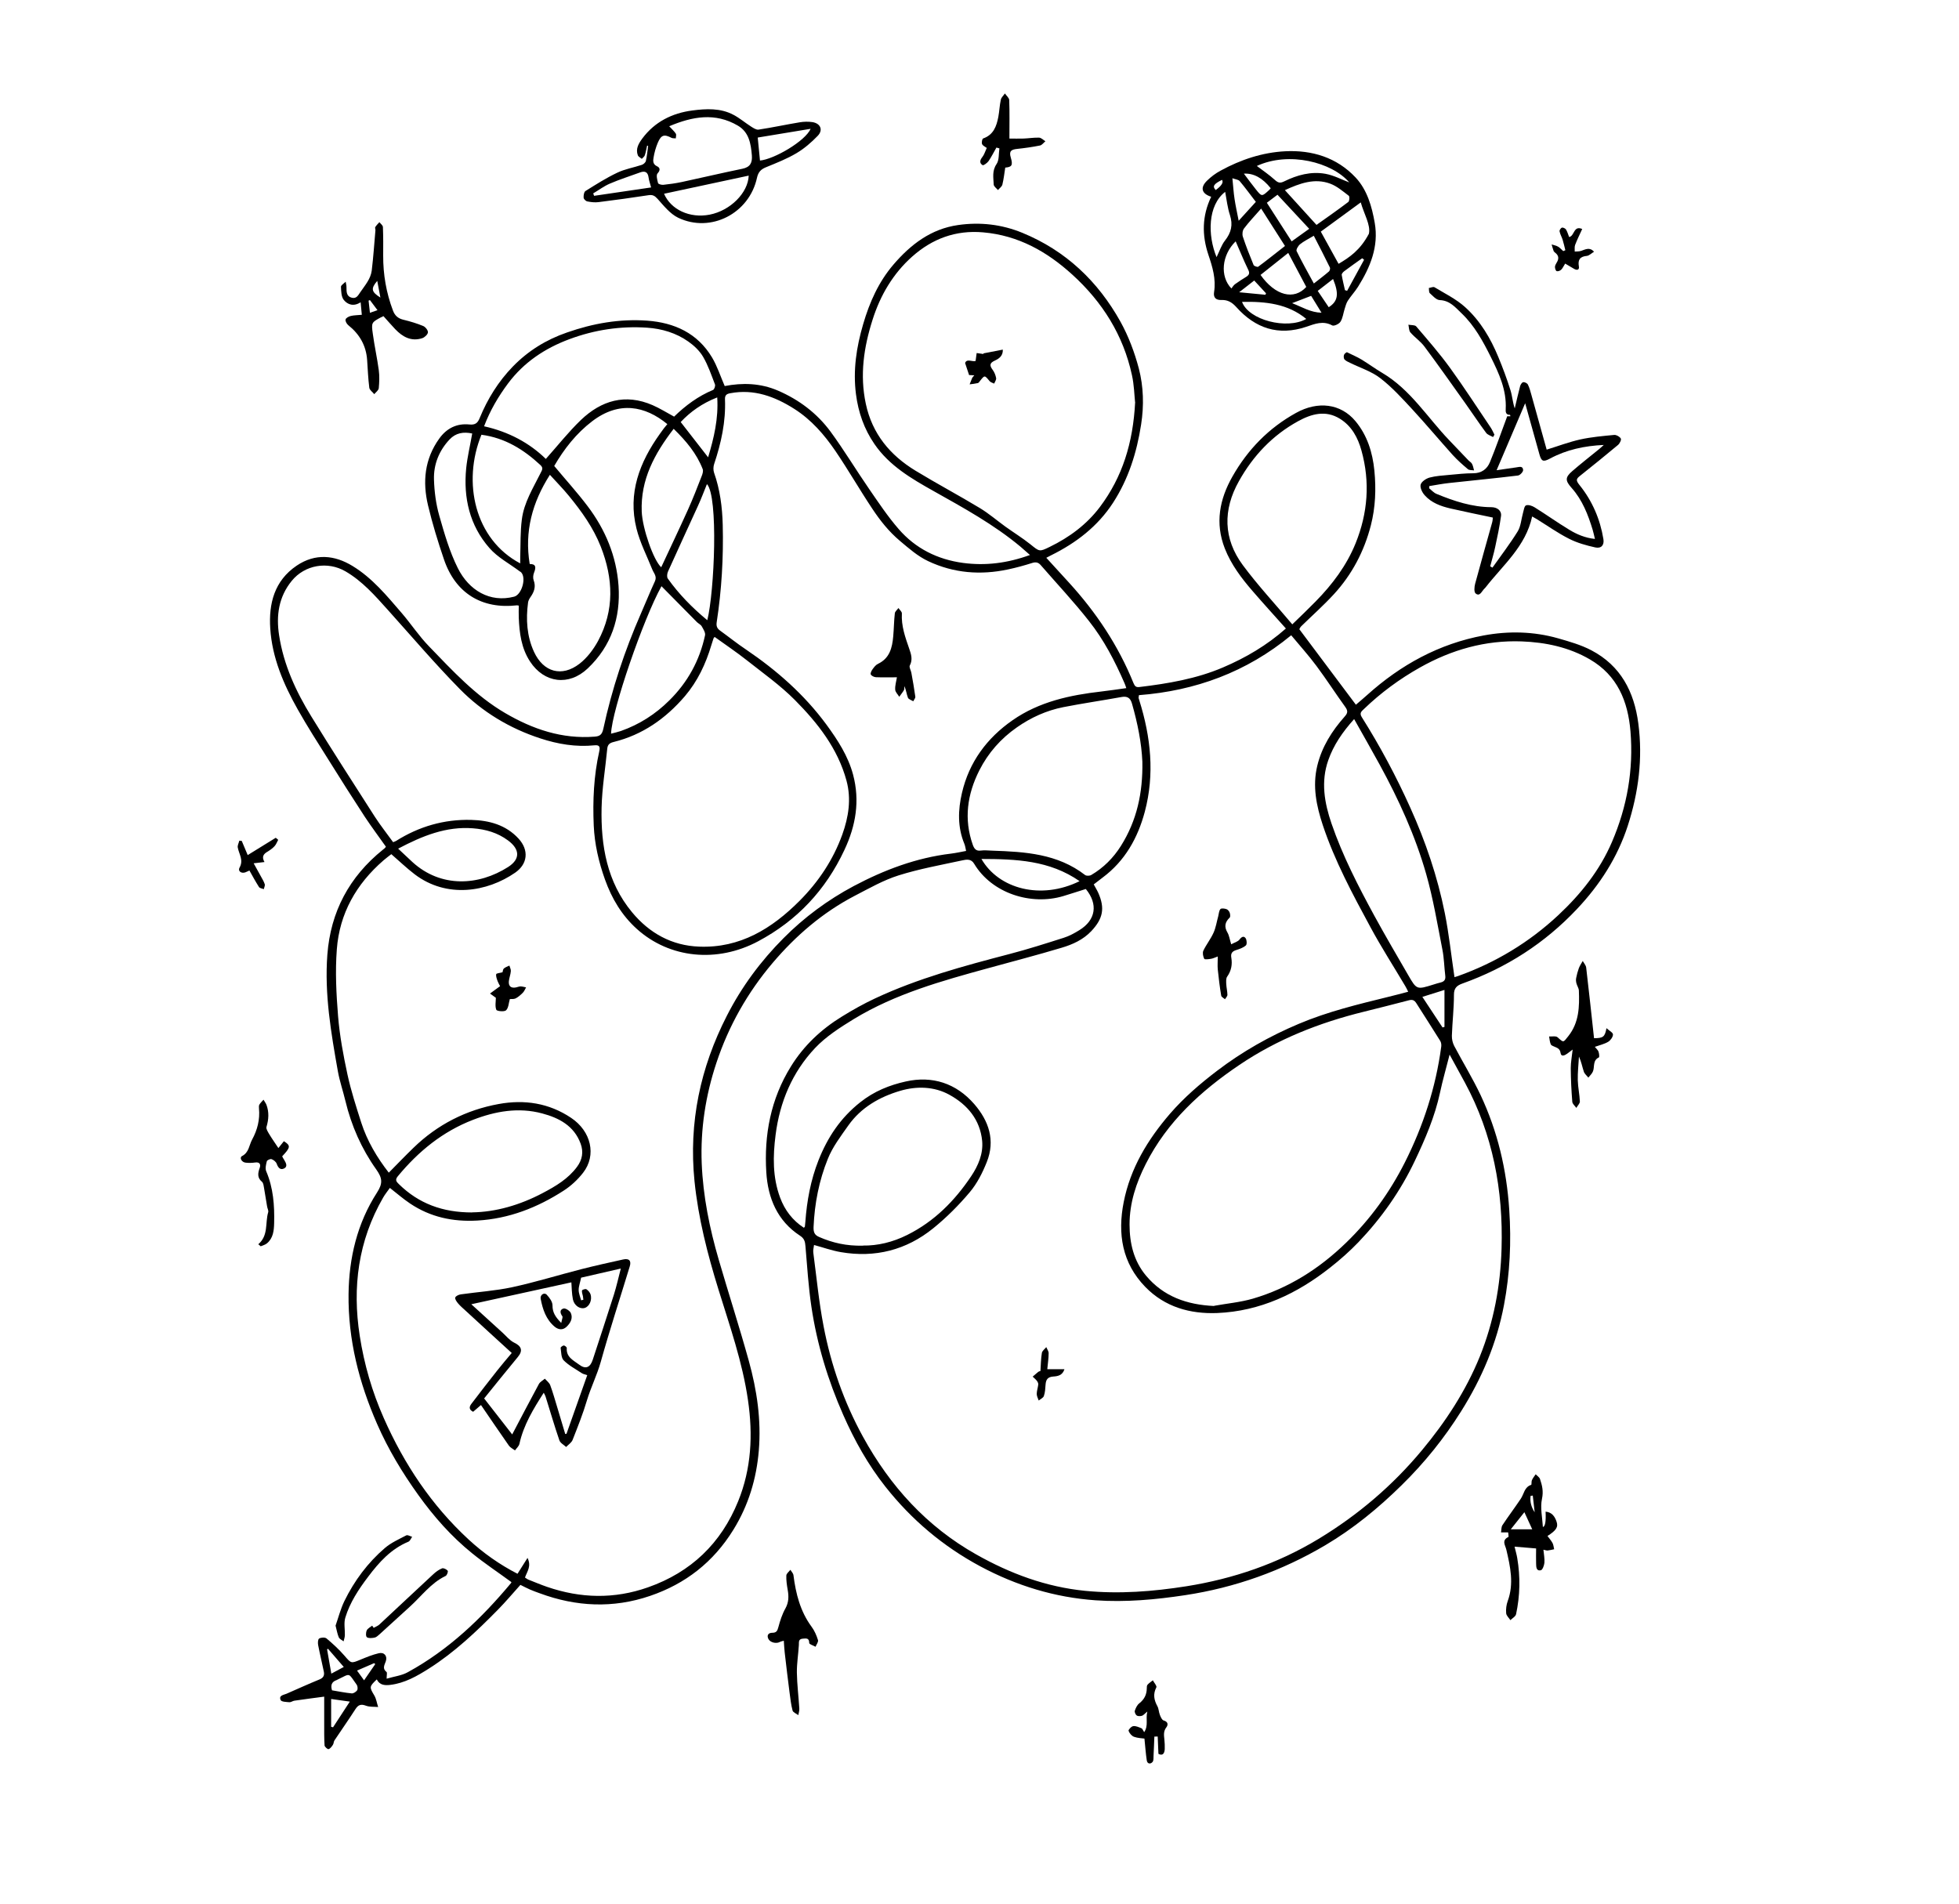 <!-- This Source Code Form is subject to the terms of the Mozilla Public
   - License, v. 2.0. If a copy of the MPL was not distributed with this
   - file, You can obtain one at http://mozilla.org/MPL/2.0/. -->
<svg id="Layer_1" xmlns="http://www.w3.org/2000/svg" viewBox="0 0 217.17 211.06"><path fill="context-stroke" d="M57.5,67.14c-.09-.01-.14-.03-.18-.03-3.92,.45-6.84-1.35-8.11-5.11-.67-1.96-1.28-3.96-1.76-5.97-.62-2.61-.39-5.13,1.24-7.4,.83-1.16,1.96-1.71,3.34-1.57,.68,.07,.93-.18,1.15-.72,.87-2.12,2.07-4.05,3.67-5.7,1.69-1.74,3.69-2.98,6.01-3.78,2.89-1.01,5.83-1.53,8.88-1.31,3.03,.22,5.58,1.39,7.19,4.07,.58,.97,.93,2.08,1.41,3.18,1.97-.38,3.97-.33,5.91,.51,2.34,1.01,4.32,2.51,5.82,4.54,1.51,2.06,2.83,4.26,4.28,6.36,1.04,1.51,2.07,3.06,3.27,4.44,1.87,2.16,4.31,3.38,7.15,3.76,2.48,.33,4.91,.03,7.41-.88-.4-.35-.72-.64-1.05-.92-2.95-2.46-6.29-4.29-9.62-6.16-2.46-1.38-4.92-2.81-6.57-5.22-1.15-1.67-1.79-3.52-2.05-5.53-.34-2.66,.05-5.21,.8-7.77,.71-2.43,1.71-4.67,3.35-6.59,1.91-2.23,4.16-3.96,7.17-4.39,2.44-.35,4.83-.08,7.12,.86,4.82,1.98,8.39,5.38,10.89,9.87,.89,1.61,1.56,3.4,2.03,5.18,.52,2.01,.58,4.1,.25,6.21-.48,3.11-1.4,6.03-3.11,8.67-1.7,2.62-4.09,4.45-6.86,5.82-.17,.08-.33,.17-.54,.28,.87,.96,1.7,1.86,2.53,2.77,3.01,3.3,5.45,6.96,7.13,11.11,.15,.36,.28,.49,.65,.45,3.17-.38,6.32-.91,9.27-2.17,2.51-1.07,4.87-2.45,6.98-4.32-1.25-1.4-2.49-2.76-3.69-4.15-1.24-1.43-2.38-2.94-3.08-4.72-1.1-2.81-.59-5.46,.85-7.99,1.7-2.99,4.02-5.37,7.04-7.04,2.43-1.35,4.96-1.04,6.59,.91,1.31,1.57,1.9,3.47,2.1,5.49,.2,2.04,.12,4.07-.39,6.06-.74,2.88-2.09,5.45-4.1,7.64-1.14,1.24-2.41,2.37-3.62,3.55-.11,.11-.18,.27-.21,.33,2.1,2.8,4.16,5.55,6.27,8.37,.36-.31,.81-.68,1.24-1.07,3.72-3.35,7.98-5.69,12.93-6.61,2.76-.51,5.54-.45,8.25,.32,1.26,.36,2.55,.73,3.69,1.33,3.24,1.7,4.74,4.58,5.2,8.11,.51,3.88,.02,7.65-1.17,11.34-1.14,3.51-3.1,6.55-5.63,9.23-3.57,3.79-7.81,6.51-12.7,8.26-.61,.22-.95,.5-.94,1.27,0,1.51-.18,3.01-.23,4.52-.01,.38,.09,.8,.26,1.13,.96,1.82,2.04,3.58,2.92,5.44,1.89,4.02,2.89,8.27,3.18,12.71,.24,3.56,.08,7.07-.58,10.56-.8,4.24-2.45,8.13-4.75,11.79-1.88,3-4.08,5.73-6.6,8.2-2.57,2.53-5.36,4.82-8.47,6.66-4.81,2.84-9.98,4.69-15.52,5.53-3.3,.5-6.61,.8-9.94,.57-4.52-.32-8.75-1.61-12.77-3.76-4.15-2.23-7.63-5.17-10.53-8.84-1.92-2.43-3.42-5.11-4.67-7.95-1.7-3.85-2.91-7.84-3.53-11.99-.33-2.22-.47-4.47-.66-6.71-.04-.5-.11-.85-.6-1.17-2.52-1.64-3.56-4.17-3.74-7.02-.26-4.16,.49-8.14,2.73-11.75,1.42-2.3,3.35-4.11,5.64-5.52,1.2-.74,2.44-1.44,3.71-2.03,4.75-2.22,9.79-3.58,14.84-4.9,2.04-.53,4.04-1.17,6.05-1.81,.61-.19,1.19-.51,1.74-.85,1.82-1.12,2.09-2.88,.71-4.56-.84,.26-1.67,.54-2.51,.79-3.57,1.06-7.9-.3-9.87-3.59-.34-.58-.87-.47-1.33-.37-2.36,.51-4.75,.94-7.04,1.66-1.69,.53-3.27,1.44-4.86,2.26-3.55,1.85-6.54,4.42-9.11,7.45-2.78,3.28-4.88,6.99-6.23,11.07-1.2,3.61-1.78,7.34-1.63,11.15,.15,3.65,.87,7.2,1.89,10.69,1.09,3.74,2.29,7.45,3.33,11.2,.9,3.24,1.39,6.57,1.11,9.94-.26,3.13-1.14,6.07-2.82,8.79-2.21,3.58-5.3,5.99-9.23,7.33-4.1,1.4-8.19,1.21-12.24-.29-.36-.13-.72-.26-1.07-.41-.35-.15-.68-.33-1.07-.52-.84,.93-1.63,1.88-2.5,2.76-2.35,2.39-4.78,4.7-7.63,6.51-1.34,.85-2.7,1.63-4.32,1.82-.6,.07-1.16,.02-1.47-.61-.85,.81-.83,.85-.27,1.79,.22,.38,.28,.85,.42,1.27-.45-.04-.93,.01-1.34-.14-.55-.21-.86-.12-1.18,.38-.75,1.17-1.55,2.3-2.32,3.46-.1,.14-.08,.36-.18,.5-.13,.19-.29,.42-.48,.47-.11,.03-.43-.26-.44-.41-.05-.81-.04-1.62-.04-2.44,0-.92,0-1.85,0-2.97-1.12,.15-2.22,.29-3.31,.45-.19,.03-.37,.18-.54,.17-.34-.03-.88-.04-.97-.23-.25-.52,.3-.57,.64-.71,1.23-.54,2.45-1.09,3.69-1.6,.42-.18,.53-.46,.45-.85-.2-.98-.44-1.95-.63-2.94-.05-.24-.03-.65,.11-.73,.21-.13,.65-.15,.82-.01,.69,.58,1.37,1.2,1.96,1.88,.78,.9,.74,.91,1.8,.47,.66-.27,1.33-.55,2.02-.71,.61-.15,.99,.3,.79,.89-.15,.43-.41,.8,.08,1.19,.09,.07,.01,.35,.01,.74,.84-.25,1.67-.34,2.35-.72,4.52-2.47,8.17-5.96,11.44-9.88,.04-.05,.05-.13,.04-.11-1.47-1.08-2.97-2.07-4.36-3.2-2.3-1.86-4.23-4.05-5.96-6.46-1.78-2.48-3.34-5.07-4.56-7.86-2.01-4.59-3.23-9.36-3.17-14.41,.05-4.03,.96-7.85,3.15-11.25,.66-1.02,.61-1.6-.08-2.57-1.63-2.29-2.76-4.85-3.42-7.6-.26-1.09-.63-2.16-.83-3.26-.76-4.28-1.5-8.57-1.17-12.95,.36-4.76,2.43-8.64,6.16-11.64,.07-.06,.15-.12,.22-.18,.03-.03,.06-.08,.11-.15-.78-1.1-1.59-2.19-2.34-3.32-1.36-2.08-2.69-4.18-4-6.28-1.17-1.86-2.36-3.71-3.44-5.63-1.57-2.79-2.83-5.72-3.04-8.96-.18-2.76,.45-5.29,2.93-6.97,2.06-1.39,4.21-1.18,6.21,.05,2.18,1.33,3.78,3.29,5.42,5.19,1.04,1.21,1.93,2.57,3.04,3.71,2.61,2.7,5.16,5.48,8.45,7.4,3.06,1.79,6.3,2.89,9.9,2.61,.58-.04,.83-.22,.97-.86,.95-4.41,2.37-8.68,4.18-12.81,.52-1.18,1-2.38,1.54-3.55,.26-.56-.12-.89-.29-1.32-.6-1.5-1.36-2.97-1.75-4.53-.98-3.92,.34-7.35,2.6-10.51,.14-.19,.28-.39,.42-.58,.13-.17,.27-.33,.4-.49-2.47-2.03-5.35-2.59-8.33-.32-1.77,1.35-3.12,3.08-4.21,4.96,1.25,1.5,2.54,2.92,3.69,4.44,1.98,2.61,3.21,5.56,3.44,8.84,.24,3.53-.79,6.68-3.42,9.17-2.08,1.97-4.82,1.63-6.39-.77-.97-1.48-1.18-3.16-1.25-4.87-.02-.43,0-.86,0-1.33Zm.69,107.75c.15,.09,.26,.19,.39,.24,.69,.27,1.37,.56,2.07,.8,3.72,1.28,7.45,1.37,11.19,.05,4.77-1.68,8.1-4.88,9.99-9.54,1.47-3.62,1.65-7.37,1.09-11.21-.61-4.22-2.02-8.22-3.27-12.26-1.22-3.94-2.24-7.91-2.66-12.03-.65-6.48,.64-12.57,3.59-18.33,1.63-3.2,3.75-6.06,6.28-8.6,2.3-2.32,4.92-4.25,7.79-5.78,3.38-1.79,6.92-3.13,10.76-3.59,.56-.07,1.11-.19,1.69-.3-.07-.32-.1-.56-.19-.78-.77-1.85-.71-3.77-.27-5.65,.79-3.41,2.76-6.08,5.61-8.06,2.95-2.06,6.37-2.79,9.88-3.19,.89-.1,1.78-.24,2.73-.37-.09-.25-.13-.41-.2-.55-1.06-2.44-2.29-4.81-3.94-6.89-1.68-2.14-3.55-4.13-5.34-6.19-.26-.3-.53-.38-.94-.25-.88,.28-1.79,.53-2.69,.72-3.04,.65-6.01,.42-8.84-.91-1.17-.55-2.13-1.4-3.13-2.24-1.25-1.05-2.21-2.27-3.08-3.58-1.4-2.1-2.66-4.3-4.08-6.39-1.24-1.82-2.68-3.48-4.57-4.68-2.16-1.37-4.45-2.22-7.06-1.74-.41,.07-.64,.19-.62,.68,.1,2.47-.42,4.84-1.2,7.17-.1,.29-.11,.68-.01,.97,.66,1.87,.91,3.82,.96,5.78,.09,3.62-.12,7.22-.67,10.8-.06,.42,.04,.67,.36,.91,.97,.7,1.9,1.45,2.89,2.11,3.41,2.31,6.47,5,8.92,8.33,1.25,1.71,2.4,3.48,2.95,5.54,.77,2.9,.31,5.65-.96,8.35-2.08,4.45-5.25,7.83-9.57,10.13-4.54,2.42-9.82,1.9-13.45-1.38-1.65-1.49-2.76-3.34-3.52-5.46-.7-1.96-1.16-3.95-1.25-6-.12-2.75,0-5.5,.61-8.21,.1-.47,.07-.74-.53-.68-2.06,.21-4.06-.13-6.01-.77-3.4-1.11-6.42-2.93-8.91-5.46-2.78-2.83-5.36-5.86-8.02-8.82-1.41-1.57-2.8-3.15-4.65-4.23-1.99-1.16-4.52-.73-5.97,1.05-1.45,1.78-1.74,3.85-1.4,6.03,.5,3.27,1.86,6.22,3.57,9,2.29,3.73,4.67,7.41,7.03,11.1,.63,.98,1.36,1.89,2.04,2.84,.16-.07,.25-.09,.33-.14,2.54-1.6,5.32-2.41,8.32-2.33,1.98,.05,3.85,.54,5.26,2.08,1.16,1.27,1.02,2.8-.38,3.77-3.11,2.15-7.59,2.88-11.14,.18-.89-.68-1.7-1.46-2.59-2.23-.27,.21-.58,.44-.87,.69-3.01,2.61-4.87,5.88-5.17,9.85-.19,2.47-.06,4.97,.14,7.45,.18,2.16,.58,4.31,1.04,6.44,.39,1.8,.96,3.55,1.52,5.31,.66,2.06,1.76,3.9,3.06,5.57,.93-.94,1.82-1.87,2.74-2.76,2.65-2.57,5.82-4.19,9.44-4.85,2.84-.52,5.57-.12,8.04,1.54,2.2,1.47,2.84,4.13,1.32,6.08-.59,.76-1.34,1.46-2.15,1.98-2.91,1.88-6.06,3.12-9.59,3.32-2.7,.15-5.19-.38-7.44-1.89-.78-.52-1.49-1.15-2.24-1.73-.26,.37-.54,.71-.75,1.08-2.76,4.78-3.43,9.93-2.59,15.32,.49,3.16,1.37,6.2,2.67,9.13,2.26,5.11,5.3,9.67,9.42,13.47,1.62,1.49,3.4,2.75,5.4,3.78,.36-.57,.69-1.1,1.11-1.76,.45,.93-.04,1.49-.28,2.17Zm32.05-36.85c-.03,.28-.12,.56-.08,.83,.36,2.72,.62,5.47,1.14,8.16,.82,4.3,2.26,8.42,4.37,12.26,3,5.47,7.07,9.96,12.56,13.05,3.76,2.12,7.73,3.6,12.07,4.03,3.77,.37,7.51,.08,11.24-.51,5.2-.83,10.11-2.51,14.62-5.24,4.36-2.64,8.19-5.89,11.46-9.82,2.64-3.17,4.88-6.59,6.43-10.41,1.54-3.82,2.29-7.82,2.41-11.96,.19-6.48-.96-12.65-4.06-18.4-.54-1-1.09-2-1.7-3.11-.38,1.51-.77,2.84-1.06,4.2-.57,2.67-1.64,5.15-2.8,7.59-1.58,3.33-3.69,6.33-6.24,9-.97,1.01-2.03,1.95-3.14,2.82-3.67,2.9-7.77,4.84-12.51,5.04-3.01,.12-5.81-.66-7.98-2.89-2.58-2.65-3.09-5.9-2.4-9.4,.74-3.77,2.66-6.93,5.13-9.8,1.56-1.8,3.34-3.33,5.23-4.77,2.8-2.13,5.82-3.84,9.05-5.2,3.21-1.36,6.59-2.17,9.96-3,.71-.17,1.41-.36,2.17-.56-.14-.28-.22-.46-.32-.62-1.29-2.18-2.67-4.32-3.87-6.55-1.98-3.66-3.96-7.34-5.28-11.31-.7-2.12-1.16-4.3-.61-6.57,.51-2.11,1.63-3.87,3.04-5.46,.33-.37,.38-.61,.08-1.04-1.09-1.51-2.1-3.08-3.21-4.57-.86-1.16-1.84-2.24-2.8-3.4-4.96,4.1-10.65,6.16-16.88,6.64-.03,.21-.04,.26-.04,.3,.02,.09,.05,.18,.08,.27,1.28,4.07,1.72,8.19,.61,12.36-.78,2.91-2.2,5.45-4.67,7.29-.34,.25-.67,.51-.99,.76,.18,.34,.36,.62,.5,.93,.76,1.71,.53,2.87-.77,4.25-.91,.96-2.07,1.48-3.28,1.84-2.7,.81-5.43,1.52-8.16,2.27-5.14,1.41-10.29,2.84-14.89,5.64-1.52,.93-3.08,1.93-4.29,3.21-2.53,2.68-3.92,5.99-4.38,9.64-.3,2.34-.34,4.68,.5,6.94,.52,1.4,1.38,2.53,2.64,3.35,.06-.08,.11-.11,.11-.15,.02-.17,.04-.33,.05-.5,.17-2.35,.59-4.63,1.46-6.84,1.01-2.54,2.42-4.68,4.63-6.43,1.55-1.23,3.25-1.9,5.04-2.3,2.94-.66,5.58,.19,7.59,2.5,1.62,1.87,2.36,4.03,1.39,6.44-.47,1.18-1.07,2.37-1.88,3.33-1.22,1.45-2.59,2.82-4.06,4.01-2.98,2.41-6.43,3.29-10.23,2.64-1-.17-1.97-.52-3-.8ZM125.83,44.57c-.08-.73-.1-1.89-.35-3-.96-4.42-3.26-8.07-6.58-11.1-2.83-2.58-6.01-4.37-9.91-4.71-3.04-.27-5.64,.71-7.85,2.67-2.13,1.89-3.55,4.3-4.41,7.02-.97,3.04-1.43,6.12-.75,9.31,.71,3.34,2.69,5.71,5.52,7.43,2.35,1.43,4.78,2.72,7.13,4.14,.99,.6,1.88,1.37,2.82,2.05,.92,.66,1.89,1.26,2.77,1.96,1.02,.82,.99,.86,2.15,.29,2.18-1.06,4.1-2.48,5.56-4.42,2.49-3.31,3.68-7.1,3.91-11.64Zm8.77,100.2c1.43-.26,2.9-.39,4.28-.79,3.97-1.16,7.37-3.32,10.34-6.2,2.7-2.61,4.86-5.62,6.53-8.93,2.03-4.03,3.42-8.3,4.02-12.8,.03-.21,0-.48-.11-.65-.87-1.4-1.77-2.79-2.65-4.18-.21-.33-.43-.43-.83-.32-1.66,.44-3.33,.85-5,1.27-4.91,1.21-9.56,3.04-13.78,5.89-4.28,2.89-8.01,6.3-10.38,10.98-1.07,2.11-1.8,4.32-1.8,6.71,0,2.08,.46,4.04,1.82,5.67,1.95,2.33,4.54,3.23,7.54,3.37Zm26.65-36.44c.1-.03,.23-.07,.36-.11,4.18-1.49,7.91-3.74,11.15-6.77,2.49-2.33,4.59-4.96,5.94-8.11,1.68-3.91,2.4-8,2.05-12.26-.28-3.34-1.45-6.2-4.49-7.97-2.33-1.36-4.92-1.9-7.57-2-4.02-.15-7.77,.92-11.27,2.89-2.26,1.27-4.34,2.8-6.21,4.6-.26,.25-.54,.44-.25,.9,2.03,3.22,3.82,6.57,5.38,10.04,1.7,3.76,3.02,7.66,3.83,11.7,.46,2.31,.71,4.67,1.07,7.09Zm-82.03-37.71c-.06,.07-.1,.1-.12,.15-.08,.25-.16,.5-.24,.75-.62,2.08-1.52,4-2.94,5.67-2.13,2.48-4.69,4.28-7.89,5.07-.45,.11-.66,.29-.71,.73-.21,2.19-.58,4.37-.63,6.56-.09,4.19,.59,8.23,3.38,11.59,1.92,2.32,4.41,3.7,7.44,3.81,4.53,.18,8.06-2,11.13-5.08,2.1-2.11,3.73-4.55,4.74-7.36,.69-1.93,1.01-3.93,.46-5.96-.97-3.58-3.2-6.4-5.73-8.95-1.62-1.63-3.53-2.98-5.35-4.42-1.14-.9-2.35-1.71-3.53-2.56Zm47.42,13.84c-.09-2.09-.53-4.29-1.15-6.45-.19-.67-.54-.85-1.19-.73-2.14,.39-4.3,.7-6.43,1.12-1.86,.37-3.57,1.14-5.14,2.24-1.79,1.25-3.18,2.83-4.16,4.76-1.34,2.65-1.74,5.4-.73,8.26,.14,.39,.34,.72,.88,.64,.42-.06,.86,0,1.29,.01,3.63,.12,7.23,.34,10.28,2.7,.14,.11,.51,.1,.68,0,1.36-.8,2.46-1.9,3.3-3.24,1.76-2.8,2.43-5.88,2.37-9.31Zm16.62-15.24c.95-.92,1.78-1.71,2.58-2.53,1.86-1.89,3.44-3.99,4.44-6.46,1.35-3.34,1.62-6.78,.65-10.27-.39-1.42-1.08-2.73-2.4-3.54-1.59-.98-3.16-.53-4.63,.28-2.84,1.56-4.99,3.84-6.56,6.65-1.78,3.17-1.74,6.37,.44,9.31,1.66,2.24,3.58,4.3,5.48,6.56Zm-47.6,68.87c1.61,.03,3.31-.37,4.92-1.18,2.99-1.49,5.26-3.78,7.09-6.52,.78-1.17,1.34-2.48,1.21-3.9-.23-2.36-1.64-4.02-3.62-5.11-1.69-.94-3.64-.98-5.45-.45-2.28,.67-4.35,1.84-5.77,3.85-.83,1.18-1.74,2.37-2.27,3.7-.97,2.4-1.47,4.94-1.58,7.55-.02,.59,.11,.89,.62,1.11,1.49,.65,3.04,1.01,4.86,.96ZM53.66,47.26c2.74,.61,5.04,1.85,6.85,3.62,1.32-1.48,2.51-2.99,3.88-4.31,2.27-2.17,4.93-2.97,7.96-1.65,.8,.35,1.55,.82,2.38,1.27,1.25-1.22,2.66-2.27,4.32-2.96,.14-.06,.27-.45,.21-.61-.4-1.04-.76-2.11-1.32-3.07-.39-.66-1-1.24-1.63-1.68-1.35-.96-2.95-1.43-4.56-1.54-2.94-.2-5.83,.23-8.62,1.27-2.72,1.01-5.05,2.56-6.81,4.91-1.07,1.44-1.98,2.97-2.66,4.76Zm96.45,32.47c-1.3,1.45-2.28,2.89-2.86,4.55-.84,2.38-.43,4.73,.36,7.03,1.23,3.58,2.96,6.93,4.76,10.24,1.2,2.2,2.47,4.36,3.73,6.54,.95,1.65,.96,1.64,2.79,1.07,.27-.09,.55-.17,.83-.24,.38-.1,.55-.3,.5-.73-.12-.97-.13-1.96-.32-2.91-.55-2.81-1.02-5.65-1.8-8.39-1.21-4.24-3.04-8.25-5.16-12.13-.9-1.65-1.84-3.28-2.82-5.03Zm-97.78,54.68c2.62-.03,5.32-.81,7.85-2.15,1.42-.75,2.8-1.56,3.79-2.9,.59-.8,.73-1.65,.4-2.56-.73-2-2.42-2.87-4.27-3.36-2.61-.7-5.17-.25-7.66,.71-3.37,1.3-6.06,3.5-8.34,6.26-.33,.4-.17,.59,.13,.88,2.19,2.14,4.82,3.13,8.11,3.13Zm6.4-71.88c.71-.01,.7,.39,.47,.97-.1,.25-.13,.59-.04,.83,.27,.72,.05,1.3-.36,1.88-.12,.17-.23,.38-.26,.58-.25,1.88-.14,3.74,.66,5.48,1.04,2.25,3.08,2.83,5.04,1.32,.84-.65,1.55-1.59,2.06-2.53,1.83-3.41,1.69-6.92,.3-10.46-.83-2.1-2.12-3.9-3.53-5.62-.66-.81-1.4-1.55-2.11-2.34-1.96,3.07-2.83,6.29-2.24,9.88Zm14.6,2.46c-2.02,3.63-5.5,13.75-5.59,16.35,.38-.1,.75-.18,1.1-.3,2.04-.72,3.82-1.86,5.35-3.38,2.04-2.01,3.37-4.43,3.97-7.23,.06-.29-.19-.68-.36-.98-.11-.2-.36-.31-.53-.47-1.31-1.32-2.61-2.64-3.93-3.98Zm-20.98-16.93c-.97-.21-1.83-.07-2.52,.67-1.16,1.24-1.77,2.76-1.72,4.43,.04,1.35,.22,2.73,.59,4.02,.56,1.97,1.14,3.98,2.05,5.8,1.23,2.47,3.57,3.87,6.25,3.17,.83-.22,1.37-2.05,.78-2.69-.04-.05-.11-.08-.17-.12-1.13-.85-2.45-1.54-3.36-2.59-2.19-2.5-2.89-5.56-2.57-8.83,.13-1.27,.44-2.53,.67-3.87Zm1.02,.14c-2.15,5.27-.73,11.61,4.3,14.26,0-.28,0-.5,0-.72,.05-1.38,0-2.77,.18-4.14,.23-1.88,1.25-3.49,2.08-5.16,.16-.32,.33-.55-.01-.87-1.86-1.73-3.93-3.02-6.54-3.37Zm21.32-.67c-2.14,2.78-3.69,5.65-3.55,9.19,.08,1.87,1.3,5.39,2.16,6.17,.99-2.13,2-4.24,2.96-6.37,.56-1.24,1.05-2.51,1.54-3.77,.09-.23,.18-.54,.1-.74-.67-1.73-1.83-3.11-3.21-4.46Zm-30.56,46.55c.6,.56,1.09,1.03,1.59,1.49,3.17,2.89,7.35,2.63,10.61,.55,1.37-.88,1.31-1.97-.02-2.95-1.16-.86-2.48-1.23-3.88-1.34-2.95-.23-5.57,.82-8.3,2.26Zm34.28-25.32c.79-3.16,1.24-13.73-.04-15.09-.32,.79-.62,1.59-.98,2.38-1.11,2.44-2.24,4.87-3.34,7.32-.1,.22-.14,.6-.02,.77,1.22,1.72,2.69,3.22,4.38,4.62Zm41.27,28.93c-3.34-2.32-7.06-2.45-10.88-2.46,1.92,3.33,6.61,4.57,10.88,2.46Zm-41.18-46.99c.64-2.14,1.16-4.28,1.01-6.64-1.69,.66-2.99,1.6-4.05,2.73,1.03,1.32,2.02,2.59,3.04,3.91Zm81.4,63.21c.08-.02,.15-.04,.23-.06v-4.1c-.82,.26-1.6,.5-2.45,.77,.77,1.17,1.5,2.28,2.23,3.38ZM36.81,187.4c.72,.12,1.45,.27,2.18,.34,.19,.02,.48-.17,.6-.34,.09-.14,.06-.46-.04-.61-.98-1.36-.64-1.3-2.09-.6-.04,.02-.08,.05-.13,.07-.57,.19-.7,.58-.52,1.15Zm1.97,1.25c-.72-.1-1.34-.19-2.07-.29v3.08c.07,.02,.14,.04,.21,.06,.6-.92,1.2-1.84,1.86-2.85Zm-2.42-5.86s-.07,.05-.1,.07c.15,.87,.3,1.74,.47,2.69,.49-.26,.88-.47,1.38-.74-.61-.7-1.18-1.36-1.75-2.02Zm4,3.5c.45-.65,.85-1.23,1.24-1.8-.04-.03-.09-.07-.13-.1-.6,.26-1.21,.53-1.89,.82,.26,.37,.49,.68,.78,1.08Z"/><path fill="context-stroke" d="M134.26,21.81c-1.07-.34-1.23-1.03-.44-1.79,.44-.43,.95-.81,1.49-1.1,2.23-1.22,4.63-2.02,7.17-2.15,2.97-.15,5.72,.69,7.8,2.91,1.28,1.37,1.8,3.2,2.12,5.03,.46,2.63-.5,4.92-1.85,7.08-.34,.54-.79,1.02-1.14,1.56-.17,.27-.25,.6-.35,.91-.15,.47-.2,1.01-.46,1.41-.15,.25-.72,.51-.91,.41-1.02-.56-1.94-.17-2.88,.15-3.09,1.04-5.65,.17-7.76-2.19-.48-.53-.96-.81-1.65-.78-.6,.02-.91-.26-.81-.88,.23-1.45-.18-2.8-.63-4.13-.73-2.18-.71-4.31,.31-6.44Zm11.69,3.12c1.14-.81,2.35-1.65,3.52-2.54,.13-.1,.16-.6,.06-.68-.66-.5-1.31-1.07-2.07-1.35-1.73-.64-3.36-.04-5.02,.72,1.16,1.28,2.27,2.5,3.5,3.85Zm2.44,4.32c1.2-.71,2.39-1.5,3.36-3.33,.23-.95-.56-2.25-.9-3.48-1.51,1.1-3.01,2.2-4.43,3.24,.65,1.19,1.28,2.33,1.97,3.57Zm-8.58-6.13c-.73,.84-1.36,1.49-1.9,2.21-.17,.22-.22,.64-.13,.91,.35,1.06,.76,2.1,1.19,3.14,.05,.12,.43,.25,.51,.19,.99-.73,1.95-1.51,2.97-2.3-.88-1.39-1.72-2.71-2.64-4.14Zm9.77-2.89c-1.9-2.24-6.68-3.48-10.25-1.83,.66,.5,1.36,.97,1.99,1.54,.35,.32,.58,.4,1.04,.17,1.44-.71,2.98-1.13,4.58-.84,.93,.17,1.8,.64,2.65,.96Zm-9.84,10.25c1.63,2.31,3.72,2.83,5.07,1.33-.65-1.22-1.3-2.45-2-3.77-1.08,.86-2.06,1.64-3.07,2.44Zm5.9-4.34c-.63,.38-1.12,.61-1.52,.94-.21,.17-.46,.6-.38,.76,.58,1.19,1.24,2.35,1.91,3.59,.61-.48,1.16-.89,1.68-1.34,.09-.08,.15-.32,.1-.43-.57-1.17-1.17-2.33-1.79-3.53Zm-10.78,2.38c.33-.67,.54-1.34,.94-1.85,.69-.88,.9-1.74,.55-2.82-.27-.81-.36-1.69-.53-2.58-1.94,1.5-1.96,4.81-.95,7.25Zm2.83,4.95c.74,2.02,4.97,3.1,7.12,1.89-2.04-1.69-4.52-1.95-7.12-1.89Zm7.44-8.11c-1.21-1.31-2.35-2.52-3.51-3.77-.44,.33-.8,.6-1.18,.89,.93,1.45,1.83,2.84,2.75,4.28,.62-.45,1.2-.86,1.94-1.39Zm-8.14,1.39c-1.57,1.53-1.77,3.9-.48,5.23,.13-.16,.24-.36,.41-.48,.4-.29,.83-.56,1.25-.82,.35-.22,.38-.44,.18-.83-.49-1-.9-2.04-1.37-3.1Zm.31-2.26c.72-.79,1.32-1.45,1.92-2.11-.62-.8-1.18-1.58-1.79-2.3-.15-.18-.5-.2-.81-.32,.09,.87,.13,1.59,.24,2.3,.11,.75,.28,1.49,.46,2.43Zm8.78,7.76c.43,.64,.82,1.23,1.22,1.81,1.03-.66,1.16-1.47,.48-3.13-.55,.43-1.09,.85-1.7,1.32Zm5.14-3.45c-.07-.06-.14-.12-.21-.17-.66,.47-1.32,.93-1.97,1.42-.14,.1-.32,.3-.3,.43,.09,.57,.24,1.13,.36,1.69,.08,.02,.16,.05,.24,.07,.63-1.15,1.25-2.29,1.88-3.44Zm-13.32-9.54c.45,.6,.87,1.17,1.31,1.72,.67,.84,.67,.84,1.5,.07,.06-.06,.11-.12,.16-.18-.91-1.14-1.89-1.68-2.97-1.62Zm5.34,14.35c1.14,.44,2.04,1.03,3.26,1.06-.44-.71-.79-1.29-1.15-1.87-.68,.26-1.32,.51-2.11,.81Zm-2.96-.93c.02-.05,.05-.11,.07-.16-.43-.46-.86-.93-1.31-1.42-.53,.41-1.03,.81-1.67,1.3,1.1,.1,2.01,.19,2.91,.28Zm-5.51-11.61q.98-.71,.7-1.13c-.93,.46-1.09,.72-.7,1.13Z"/><path fill="context-stroke" d="M167.08,46.15s.16,0,.36,0c-.02-.08-.04-.16-.04-.16-.48,.03-.5-.35-.48-.63,.11-2.12-.75-3.97-1.65-5.78-.87-1.74-1.8-3.47-3.24-4.84-.7-.67-1.31-1.43-2.43-1.47-.38-.02-.76-.46-1.09-.76-.12-.11-.08-.38-.11-.58,.21-.03,.49-.17,.63-.08,1.16,.7,2.41,1.31,3.4,2.21,1.67,1.51,2.81,3.44,3.67,5.52,.5,1.21,.96,2.44,1.35,3.69,.2,.64,.24,1.34,.47,2.01,.2-.83,.38-1.66,.6-2.48,.05-.17,.21-.42,.35-.43,.16-.02,.44,.12,.51,.27,.18,.36,.28,.76,.39,1.15,.57,2.02,1.13,4.05,1.69,6.06,1.24-.38,2.47-.85,3.73-1.13,1.23-.27,2.5-.38,3.76-.5,.24-.02,.61,.19,.73,.4,.08,.14-.12,.55-.31,.71-1.38,1.15-2.77,2.28-4.18,3.4-.47,.37-.52,.51-.07,1.07,1.39,1.73,2.27,3.76,2.63,5.97,.11,.67-.24,1.07-.91,.92-.99-.22-2-.5-2.9-.96-1.23-.62-2.37-1.43-3.55-2.16-.16-.1-.33-.19-.54-.31-.71,3.31-3.23,5.38-5.15,7.85-.06,.08-.13,.14-.2,.21-.26,.28-.47,.85-.92,.47-.19-.16-.14-.73-.05-1.07,.61-2.27,1.26-4.54,1.89-6.81,.06-.22,.06-.46,.07-.53-1.61-.34-3.14-.65-4.67-1-1.08-.25-2.13-.62-2.89-1.48-.27-.3-.53-.84-.44-1.17,.09-.33,.59-.67,.98-.78,.71-.19,1.46-.23,2.2-.3,.88-.08,1.76-.18,2.65-.18,.92,0,1.54-.47,1.85-1.23,.67-1.62,1.24-3.28,1.91-5.07Zm2-1.45c-1.08,2.52-2.11,4.95-3.17,7.43,.7-.1,1.43-.21,2.16-.31,.32-.04,.76-.21,.78,.3,0,.2-.35,.58-.58,.6-2.54,.31-5.08,.55-7.63,.83-.73,.08-1.46,.22-2.19,.34,0,.08-.01,.16-.02,.24,.27,.22,.52,.51,.83,.63,1.94,.8,3.93,1.46,6.07,1.47,.64,0,1.15,.38,1.07,.98-.16,1.16-.4,2.3-.65,3.45-.15,.72-.37,1.42-.55,2.13,.08,.05,.16,.09,.25,.14,.94-1.33,1.94-2.63,2.8-4.02,.35-.57,.39-1.34,.58-2.02,.09-.31,.15-.79,.34-.86,.26-.1,.69,.05,.96,.22,1.3,.81,2.54,1.7,3.85,2.49,.84,.51,1.76,.9,2.83,1.01-.1-.41-.16-.71-.25-1.01-.51-1.68-1.14-3.3-2.32-4.63-.72-.81-.77-1.17,.07-1.89,.96-.83,1.96-1.61,2.94-2.41,.19-.15,.36-.32,.54-.48-2.13,.1-4.12,.52-5.96,1.51-.75,.4-.95,.32-1.17-.46-.52-1.88-1.05-3.77-1.59-5.7Z"/><path fill="context-stroke" d="M71.74,16.13c-.08,.36-.14,.72-.25,1.07-.05,.16-.22,.28-.34,.41-.15-.13-.38-.23-.44-.39-.27-.72,.09-1.31,.49-1.86,1.38-1.86,3.32-2.82,5.54-3.11,1.53-.2,3.13-.29,4.57,.48,.69,.36,1.29,.88,1.95,1.3,.25,.16,.58,.38,.83,.34,1.53-.23,3.04-.56,4.56-.81,.47-.08,.96-.09,1.43-.02,.88,.15,1.19,.87,.58,1.51-.7,.73-1.5,1.42-2.36,1.93-1.06,.63-2.23,1.09-3.38,1.56-.57,.23-.86,.54-1,1.16-.85,3.96-5.12,6.17-8.74,4.44-.89-.43-1.59-1.32-2.28-2.09-.32-.35-.54-.48-1.01-.41-1.84,.28-3.69,.54-5.55,.77-.4,.05-.83,0-1.23-.08-.17-.03-.4-.26-.41-.41-.02-.25,.04-.64,.2-.74,1.15-.72,2.3-1.45,3.52-2.03,.85-.41,1.82-.57,2.72-.87,.19-.06,.42-.26,.46-.44,.13-.55,.17-1.11,.25-1.67-.04,0-.09-.02-.13-.03Zm2.44-2.14c.31,.34,.57,.56,.74,.83,.08,.12,0,.35,0,.52-.16-.02-.33,.01-.46-.05-.83-.43-1.16-.35-1.54,.54-.22,.52-.38,1.09-.47,1.65-.06,.34-.09,.73,.38,.95,.33,.15,.41,.42,.06,.8-.17,.19-.03,.72,.06,1.07,.03,.11,.38,.21,.58,.19,.69-.07,1.38-.17,2.05-.31,2.24-.48,4.47-1.01,6.72-1.47,.88-.18,1.11-.68,1.05-1.48-.11-1.3-.31-2.57-1.55-3.3-2.52-1.48-5.04-1.02-7.62,.07Zm-.57,7.48c.76,1.78,2.86,2.75,5.05,2.33,2.32-.45,4.27-2.43,4.34-4.33-3.11,.67-6.25,1.34-9.38,2.01Zm16.26-7.19c-1.97,.33-3.94,.65-5.87,.97,.1,.97,.17,1.76,.25,2.55,1.58-.15,5.03-2.16,5.62-3.53Zm-17.69,6.5c-.12-.46-.24-.78-.28-1.1-.08-.62-.41-.76-.95-.56-1.12,.41-2.26,.77-3.35,1.24-.65,.28-1.23,.72-1.84,1.08,.03,.09,.06,.18,.1,.27,2.09-.31,4.19-.61,6.32-.93Z"/><path fill="context-stroke" d="M42.36,35.15s-.05,0-.07,0c-1.1,.59-1.14,.59-.96,1.86,.18,1.35,.48,2.68,.66,4.02,.09,.66,.06,1.34,0,2-.02,.24-.32,.45-.5,.67-.19-.24-.52-.46-.55-.71-.13-1.02-.17-2.04-.24-3.07-.11-1.6-.83-2.86-2.08-3.86-.18-.14-.36-.46-.31-.64,.04-.17,.36-.34,.58-.39,.36-.09,.75-.08,1.22-.13-.04-.46-.08-.87-.13-1.39-.78,.51-1.45,.26-1.87-.26-.28-.35-.29-.96-.31-1.46,0-.18,.34-.37,.52-.56,.03,.21,.1,.42,.09,.63,0,.5,0,1.01,.6,1.15,.51,.12,.68-.25,.95-.64,.51-.75,1.13-1.44,1.25-2.37,.18-1.48,.28-2.98,.41-4.47,.01-.12-.07-.27-.02-.35,.12-.2,.3-.37,.46-.55,.14,.18,.39,.36,.39,.55,.04,1.05,.04,2.1,.03,3.15-.01,2.1,.34,4.13,1.08,6.09,.21,.57,.57,.89,1.17,1.03,.74,.18,1.48,.4,2.18,.69,.25,.1,.55,.48,.53,.71-.02,.23-.36,.55-.62,.64-1.22,.4-2.18-.13-3.01-1-.44-.47-.87-.96-1.3-1.44-.05,.02-.11,.05-.16,.07Zm-.54-4.01c-.74,.87-.65,1.22,.35,1.85-.11-.58-.22-1.15-.35-1.85Zm.03,3.25c-.32-.43-.58-.77-.84-1.12-.05,.02-.1,.04-.15,.06,.05,.43,.1,.86,.15,1.35,.31-.11,.53-.18,.83-.29Z"/><path fill="context-stroke" d="M167.21,169.89h-.81c.05-.27,.02-.58,.15-.79,.66-1,1.38-1.95,2.04-2.94,.36-.53,.39-1.29,1.15-1.54,.07-.02,.01-.37,.09-.53,.1-.23,.27-.43,.41-.64,.17,.17,.41,.32,.48,.52,.24,.71,.4,1.37,.22,2.2-.21,.99,.04,2.07,.1,3.12q.38-.06,.3-1.7c.7,.06,1.02,.54,1.21,1.09,.22,.62-.03,.99-1,1.61,.19,.26,.41,.5,.56,.78,.11,.21,.12,.46,.18,.69-.24,.05-.48,.11-.73,.14-.11,.01-.22-.04-.46-.09,.05,.53,.15,1,.11,1.45-.03,.3-.21,.79-.4,.83-.51,.11-.51-.38-.52-.73-.02-.55,0-1.09,0-1.69-.83-.07-1.55-.13-2.39-.2,.12,.51,.24,.89,.3,1.28,.35,2.07,.31,4.15-.13,6.2-.05,.26-.41,.45-.63,.67-.17-.26-.45-.5-.47-.77-.04-.44,.02-.93,.17-1.34,.71-1.93,.29-3.81-.15-5.7-.11-.49-.56-1.03,.22-1.41,.06-.03-.01-.35-.02-.52Zm1.78-2.24c-.55,.69-1.01,1.28-1.51,1.9h2.38c-.31-.67-.56-1.22-.87-1.9Zm1.14,.01l-.21-1.85c-.08,.01-.16,.02-.24,.03-.09,.64,.07,1.25,.45,1.82Z"/><path fill="context-stroke" d="M176.69,115.1c1.03,0,1.22-.13,1.4-1.11,.31,.28,.72,.49,.72,.7,0,.28-.27,.65-.53,.81-.42,.25-.92,.36-1.48,.56,.18,.22,.35,.36,.41,.54,.07,.2,.11,.59,.04,.63-.7,.33-.46,1.01-.65,1.53-.1,.27-.34,.48-.52,.71-.17-.22-.42-.41-.5-.66-.18-.53-.27-1.09-.54-1.67-.05,.88-.15,1.75-.13,2.63,.02,.78,.2,1.57,.23,2.35,0,.23-.26,.47-.39,.71-.16-.23-.43-.44-.45-.68-.1-1.24-.16-2.48-.17-3.72,0-.66,.13-1.32,.21-2.07-.21,.15-.4,.31-.61,.46-.27,.19-.66,.38-.73-.08-.07-.47-.35-.56-.68-.7-.15-.06-.36-.14-.41-.27-.11-.27-.13-.57-.18-.86,.32,.02,.75-.08,.94,.09,.69,.62,.61,.6,1.2-.14,1.19-1.51,1.23-3.26,1.16-5.04-.01-.27-.2-.52-.27-.8-.05-.19-.07-.4-.03-.59,.07-.37,.17-.74,.3-1.1,.11-.28,.28-.53,.43-.79,.13,.24,.35,.48,.38,.73,.31,2.6,.58,5.21,.87,7.82Z"/><path fill="context-stroke" d="M86.9,181.9c-.16,.05-.32,.07-.45,.14-.41,.22-1.07,.06-1.27-.34-.21-.43,.03-.68,.43-.68,.47,0,.57-.22,.68-.63,.19-.71,.42-1.43,.78-2.07,.38-.69,.38-1.35,.25-2.07-.09-.52-.17-1.05-.15-1.57,0-.22,.29-.43,.45-.64,.12,.2,.31,.38,.34,.59,.26,2.05,.75,4.01,2.01,5.72,.32,.43,.55,.96,.71,1.48,.06,.2-.17,.49-.27,.74-.24-.14-.69-.27-.7-.41-.01-.57-.3-.52-.7-.49-.52,.04-.43,.37-.45,.71-.06,1.02-.23,2.04-.22,3.05,.02,1.33,.19,2.65,.27,3.98,.02,.24-.07,.5-.11,.74-.22-.17-.59-.3-.64-.52-.17-.64-.24-1.31-.33-1.97-.19-1.48-.37-2.97-.54-4.46-.05-.4-.06-.8-.1-1.33Z"/><path fill="context-stroke" d="M28.64,137.94c1.14-.98,.74-2.36,1.09-3.54,.06-.19-.09-.43-.12-.65-.12-.68-.22-1.37-.34-2.05-.04-.23-.07-.54-.22-.67-.55-.46-.47-.96-.26-1.55,.13-.35,.03-.67-.49-.6-.35,.05-.72,.06-1.07,.02-.46-.05-.71-.57-.4-.73,.78-.4,.78-1.21,1.12-1.83,.58-1.06,.88-2.22,.76-3.45-.01-.14-.02-.31,.04-.42,.12-.2,.3-.37,.46-.55,.11,.19,.25,.37,.33,.57,.3,.81,.25,1.62,0,2.45-.06,.22,.16,.55,.3,.79,.3,.5,.65,.99,1.02,1.55,.22-.28,.42-.52,.61-.76,.77,.49,.75,.68-.19,1.68,.07,.14,.15,.28,.24,.42,.19,.32,.4,.72-.04,.93-.43,.2-.66-.12-.81-.54-.08-.21-.34-.42-.57-.5-.13-.05-.49,.11-.52,.23-.09,.36-.2,.8-.07,1.11,.79,1.85,.93,3.79,.88,5.76-.02,.81-.1,1.65-.79,2.23-.19,.16-.46,.23-.7,.33l-.26-.22Z"/><path fill="context-stroke" d="M111.44,18.58c-.1,.63-.17,1.27-.32,1.89-.06,.23-.32,.4-.49,.6-.17-.2-.46-.4-.47-.61-.03-.77-.2-1.52,.32-2.28,.3-.44,.22-1.14,.31-1.73-.11-.03-.22-.06-.33-.09-.29,.5-.54,1.02-.87,1.5-.15,.21-.56,.51-.66,.45-.38-.23-.3-.56-.03-.9,.2-.25,.3-.59,.49-1.01-.17-.13-.44-.24-.52-.43-.07-.17,.01-.59,.12-.62,1.14-.4,1.48-1.34,1.68-2.38,.12-.63,.14-1.29,.28-1.92,.05-.25,.3-.46,.45-.69,.17,.25,.47,.49,.48,.74,.05,1.38,.02,2.76,.02,4.26,.5,0,1.04,.02,1.57,0,.57-.02,1.15-.12,1.72-.1,.24,.01,.47,.26,.7,.4-.2,.16-.38,.43-.6,.47-.84,.17-1.7,.29-2.55,.38-.61,.07-.91,.22-.69,.95,.26,.87,.11,1.06-.61,1.12Z"/><path fill="context-stroke" d="M127.97,192.53c-.03,.7-.05,1.4-.09,2.1-.01,.24,.02,.55-.11,.71-.22,.26-.57,.24-.64-.16-.12-.78-.17-1.57-.26-2.43-.29-.04-.75-.05-1.16-.2-.26-.1-.5-.39-.6-.66-.04-.11,.31-.5,.52-.52,.29-.04,.62,.12,.92,.24,.09,.03,.13,.18,.29,.43,.5-.75,.14-1.45,.35-2.29-.31,.26-.44,.42-.59,.47-.18,.05-.44,.07-.58-.03-.14-.09-.26-.38-.22-.52,.1-.3,.26-.65,.5-.83,.56-.44,.82-.97,.83-1.66,0-.14,0-.32,.09-.41,.17-.19,.39-.32,.58-.48,.14,.26,.47,.63,.39,.78-.39,.75-.26,1.41,.12,2.1,.15,.28,.15,.65,.27,.95,.09,.23,.23,.57,.42,.62,.5,.14,.51,.49,.3,.76-.34,.44-.27,.88-.22,1.35,.04,.36,.05,.72,.04,1.07-.03,.52-.26,.76-.7,.52-.03-.67-.06-1.29-.08-1.92-.12,0-.25,0-.37,.01Z"/><path fill="context-stroke" d="M149.3,39.04c.62,.31,1.16,.53,1.65,.83,.77,.47,1.5,1.01,2.28,1.47,3.12,1.84,4.99,4.92,7.41,7.45,.71,.74,1.42,1.49,2.13,2.23,.13,.14,.33,.24,.41,.4,.12,.22,.16,.48,.23,.73-.23-.04-.53,0-.69-.14-.58-.49-1.16-1-1.67-1.56-1.5-1.67-2.94-3.39-4.46-5.04-1.13-1.22-2.26-2.47-3.57-3.48-.98-.76-2.24-1.15-3.37-1.71-.21-.1-.45-.2-.6-.37-.1-.11-.11-.37-.05-.52,.06-.15,.25-.25,.3-.28Z"/><path fill="context-stroke" d="M165.51,48.45c-.26-.15-.6-.24-.76-.46-.78-1.05-1.5-2.14-2.26-3.21-1.52-2.13-3.02-4.27-4.58-6.36-.44-.59-1.08-1.01-1.56-1.57-.17-.2-.15-.57-.22-.85,.3,.06,.71,.01,.87,.19,1.28,1.5,2.59,3,3.75,4.6,1.56,2.15,3,4.39,4.49,6.59,.17,.25,.29,.54,.43,.81-.05,.09-.1,.17-.15,.26Z"/><path fill="context-stroke" d="M37.2,180.23c.3-.86,.55-1.84,.98-2.73,1.1-2.25,2.59-4.25,4.49-5.88,.69-.59,1.55-.97,2.37-1.4,.15-.08,.43,.1,.65,.16-.13,.18-.23,.46-.41,.54-1.93,.8-3.25,2.27-4.47,3.89-1.06,1.4-2.02,2.85-2.53,4.53-.18,.6-.03,1.29-.05,1.94,0,.23-.09,.46-.14,.69-.18-.14-.44-.25-.53-.44-.16-.36-.22-.77-.36-1.3Z"/><path fill="context-stroke" d="M41.43,180.47c.21-.12,.44-.2,.61-.35,1.99-1.85,3.97-3.72,5.97-5.57,.29-.27,.63-.53,.99-.67,.16-.07,.5,.1,.63,.26,.07,.09-.08,.51-.23,.58-1.64,.78-2.68,2.25-3.98,3.42-1.13,1.02-2.25,2.06-3.38,3.08-.16,.14-.34,.31-.54,.34-.27,.05-.64,.09-.83-.05-.13-.1-.12-.54-.01-.76,.1-.22,.39-.35,.6-.52,.05,.08,.11,.16,.16,.24Z"/><path fill="context-stroke" d="M173.52,29.21c-.2,.31-.29,.54-.46,.7-.12,.11-.36,.2-.49,.15-.11-.04-.19-.3-.19-.46,0-.15,.09-.32,.17-.45,.27-.42,.29-.79-.13-1.12-.07-.06-.16-.13-.19-.21-.09-.24-.15-.48-.22-.72,.24,.08,.51,.12,.72,.25,.21,.12,.38,.33,.57,.49l.23-.1c-.1-.39-.18-.78-.3-1.16-.1-.32-.28-.61-.34-.93-.03-.12,.13-.37,.26-.41,.12-.04,.37,.08,.45,.2,.16,.26,.24,.56,.35,.84,.61-.11,.48-1.32,1.45-.89-.29,.63-.56,1.18-.78,1.75-.09,.22-.04,.5-.05,.75,.24-.02,.5,0,.72-.08,.48-.16,.94-.44,1.42,.1-.31,.19-.54,.43-.79,.46-.77,.07-1.02,.43-.89,1.17,.07,.37-.19,.45-.49,.29-.32-.18-.64-.37-1.02-.6Z"/><path fill="context-stroke" d="M30.84,93.11c-.13,.24-.23,.52-.41,.71-.22,.24-.51,.44-.79,.61-.42,.25-.66,.55-.32,1.14-.41,.05-.74,.09-1.2,.14,.28,.51,.54,.97,.79,1.43,.16,.29,.34,.58,.44,.89,.05,.15-.07,.36-.11,.55-.18-.08-.44-.1-.53-.24-.37-.58-.7-1.19-1.06-1.83-.19,.08-.33,.16-.47,.21-.48,.15-.82-.18-.63-.52,.48-.84-.05-1.49-.19-2.23-.05-.24,.11-.51,.17-.77,.09,.01,.18,.02,.27,.03,.2,.46,.39,.93,.66,1.57,1.11-.68,2.11-1.3,3.11-1.92,.09,.07,.17,.14,.26,.22Z"/><path fill="context-stroke" d="M60.29,154.39c-1.17,1.82-2.25,3.6-2.71,5.69-.06,.26-.32,.48-.49,.72-.23-.17-.51-.3-.67-.52-1.04-1.48-2.05-2.98-3.1-4.51-.39,.34-.64,.55-.87,.75-.52-.26-.42-.59-.18-.9,.94-1.24,1.9-2.47,2.86-3.69,.5-.63,1.02-1.24,1.6-1.93-1.73-1.58-3.44-3.14-5.14-4.71-.28-.26-.58-.51-.82-.8-.15-.18-.36-.48-.3-.64,.06-.17,.39-.32,.62-.35,1.89-.27,3.82-.39,5.68-.79,2.59-.56,5.13-1.35,7.71-2.01,1.53-.39,3.07-.73,4.61-1.07,.65-.14,.92,.14,.72,.78-1.07,3.52-2.22,7.02-3.21,10.57-.41,1.46-1.09,2.81-1.53,4.26-.44,1.49-1.02,2.94-1.59,4.39-.12,.31-.47,.53-.72,.79-.26-.24-.65-.44-.75-.74-.55-1.6-1.02-3.23-1.53-4.85-.04-.13-.12-.25-.2-.42Zm-8.05-9.8c1.1,1,2.28,2.08,3.46,3.15,.42,.38,.8,.87,1.29,1.11,.83,.39,1,.89,.42,1.59-1.26,1.52-2.5,3.07-3.74,4.6,1.09,1.4,2.12,2.72,3.11,3.99,.99-1.88,1.96-3.74,2.96-5.59,.13-.24,.43-.39,.66-.59,.21,.24,.5,.45,.6,.73,.3,.81,.53,1.64,.78,2.46,.3,.98,.59,1.96,.88,2.94,.05,0,.09-.02,.14-.02,.76-2.15,1.52-4.31,2.3-6.5-.25-.09-.45-.12-.6-.22-.69-.45-1.44-.85-2.01-1.42-.29-.29-.27-.91-.34-1.39-.01-.07,.23-.26,.35-.26,.12,0,.34,.19,.33,.28-.08,1.02,.76,1.38,1.37,1.84,.72,.55,1.23,.32,1.51-.54,.79-2.41,1.58-4.81,2.35-7.23,.28-.9,.49-1.82,.76-2.88-1.59,.36-3.05,.7-4.4,1.01-.11,.54-.27,.95-.27,1.36,0,.38,.17,.76,.27,1.15,.08-.02,.17-.04,.25-.06-.02-.13-.03-.27-.05-.4-.04-.21-.14-.44-.1-.63,.02-.08,.38-.2,.48-.14,.2,.13,.4,.36,.47,.58,.19,.64-.14,1.35-.66,1.5-.52,.15-1.15-.26-1.3-.95-.13-.66-.13-1.34-.17-1.89-3.69,.81-7.39,1.62-11.1,2.43Z"/><path fill="context-stroke" d="M99.42,75.09c-.88,0-1.6,.02-2.31-.01-.21-.01-.5-.15-.58-.31-.06-.14,.09-.42,.21-.59,.17-.23,.36-.48,.61-.59,1.28-.62,1.56-1.78,1.67-3.03,.08-.86,.08-1.72,.18-2.57,.02-.2,.26-.38,.4-.58,.13,.2,.39,.41,.38,.6-.08,1.38,.37,2.63,.81,3.9,.21,.6,.42,1.21,.07,1.87-.1,.18,.12,.53,.17,.8,.16,.89,.32,1.77,.44,2.66,.02,.16-.15,.34-.23,.51-.2-.13-.52-.22-.59-.4-.16-.41-.19-.86-.4-1.28-.01,.15,.02,.33-.04,.44-.15,.26-.35,.49-.52,.74-.16-.27-.44-.52-.45-.8-.03-.45,.12-.91,.19-1.35Z"/><path fill="context-stroke" d="M56.52,110.76c-.13,.44-.14,.98-.42,1.25-.19,.18-1.02,.1-1.08-.06-.16-.4-.05-.91-.05-1.33-.19-.14-.42-.3-.65-.47,.35-.25,.69-.5,1.12-.82-.05-.09-.18-.31-.27-.54-.09-.26-.21-.54-.16-.79,.02-.1,.43-.13,.7-.21,.03-.1,.04-.31,.14-.41,.17-.15,.41-.23,.62-.33,.06,.21,.18,.42,.16,.62-.03,.38-.18,.74-.22,1.12-.05,.56,.25,.79,.8,.68,.16-.03,.33-.11,.49-.11,.21,0,.42,.07,.62,.11-.12,.21-.21,.45-.38,.61-.23,.23-.49,.46-.78,.61-.21,.1-.49,.06-.66,.07Z"/><path fill="context-stroke" d="M134.98,106.05c-.31,.11-.52,.22-.74,.25-.25,.04-.69,.1-.74,0-.13-.25-.21-.66-.1-.9,.33-.69,.82-1.3,1.13-1.99,.26-.57,.35-1.22,.52-1.83,.07-.27,.08-.6,.24-.79,.1-.12,.46-.07,.67,0,.15,.05,.3,.23,.36,.39,.06,.17,.09,.46,0,.55-.52,.5-.63,1-.25,1.65,.2,.34,.25,.77,.42,1.31,.34-.19,.74-.28,.93-.54,.24-.32,.48-.4,.67-.13,.13,.19,.16,.67,.03,.79-.29,.26-.7,.4-1.08,.52-.44,.14-.62,.36-.54,.84,.13,.76,0,1.46-.46,2.11-.14,.2-.11,.54-.1,.81,.02,.4,.12,.8,.13,1.2,0,.16-.17,.33-.27,.49-.15-.13-.4-.25-.42-.4-.16-.96-.28-1.93-.38-2.91-.04-.42,0-.85,0-1.44Z"/><path fill="context-stroke" d="M118,151.81c-.22,.68-.75,.77-1.23,.8-.61,.04-.82,.33-.86,.89-.03,.43-.05,.87-.19,1.27-.07,.21-.37,.33-.57,.5-.08-.24-.22-.48-.22-.72,0-.35,.13-.7,.17-1.06,.01-.13-.07-.3-.16-.41-.13-.17-.31-.31-.46-.46,.21-.18,.41-.36,.62-.53,.07-.05,.17-.07,.24-.09,.05-.69,.05-1.36,.16-2.01,.04-.23,.32-.43,.49-.64,.09,.23,.27,.46,.26,.68,0,.56-.09,1.13-.15,1.77h1.89Z"/><path fill="context-stroke" d="M111.17,38.76c.03,.7-.43,1.01-.89,1.22-.62,.28-.57,.57-.23,1.03,.19,.26,.32,.59,.38,.91,.03,.19-.14,.41-.22,.61-.17-.09-.4-.14-.51-.28-.55-.67-.54-.67-1.05-.03-.07,.09-.15,.23-.25,.25-.3,.07-.6,.1-.91,.14,.09-.23,.18-.47,.28-.7,.05-.1,.14-.18,.24-.3-.26-.01-.46-.02-.58-.03-.14-.43-.26-.79-.44-1.33,.17-.53,.82-.11,1.16-.23,.04-.33,.08-.6,.12-.88,.26,.04,.51,.07,.77,.11-.01-.02-.03-.05-.04-.07,.69-.13,1.38-.27,2.17-.42Z"/><path fill="context-stroke" d="M62.22,146.66c.07-.38,.19-.63,.12-.73-.27-.37-.3-.74,.13-.86,.22-.06,.7,.25,.81,.5,.26,.59-.05,1.13-.49,1.54-.42,.39-.9,.31-1.31-.03-.95-.8-1.32-1.92-1.54-3.08-.09-.44,.39-.76,.67-.46,.31,.33,.65,.79,.64,1.2,0,.75,.3,1.25,.96,1.92Z"/></svg>